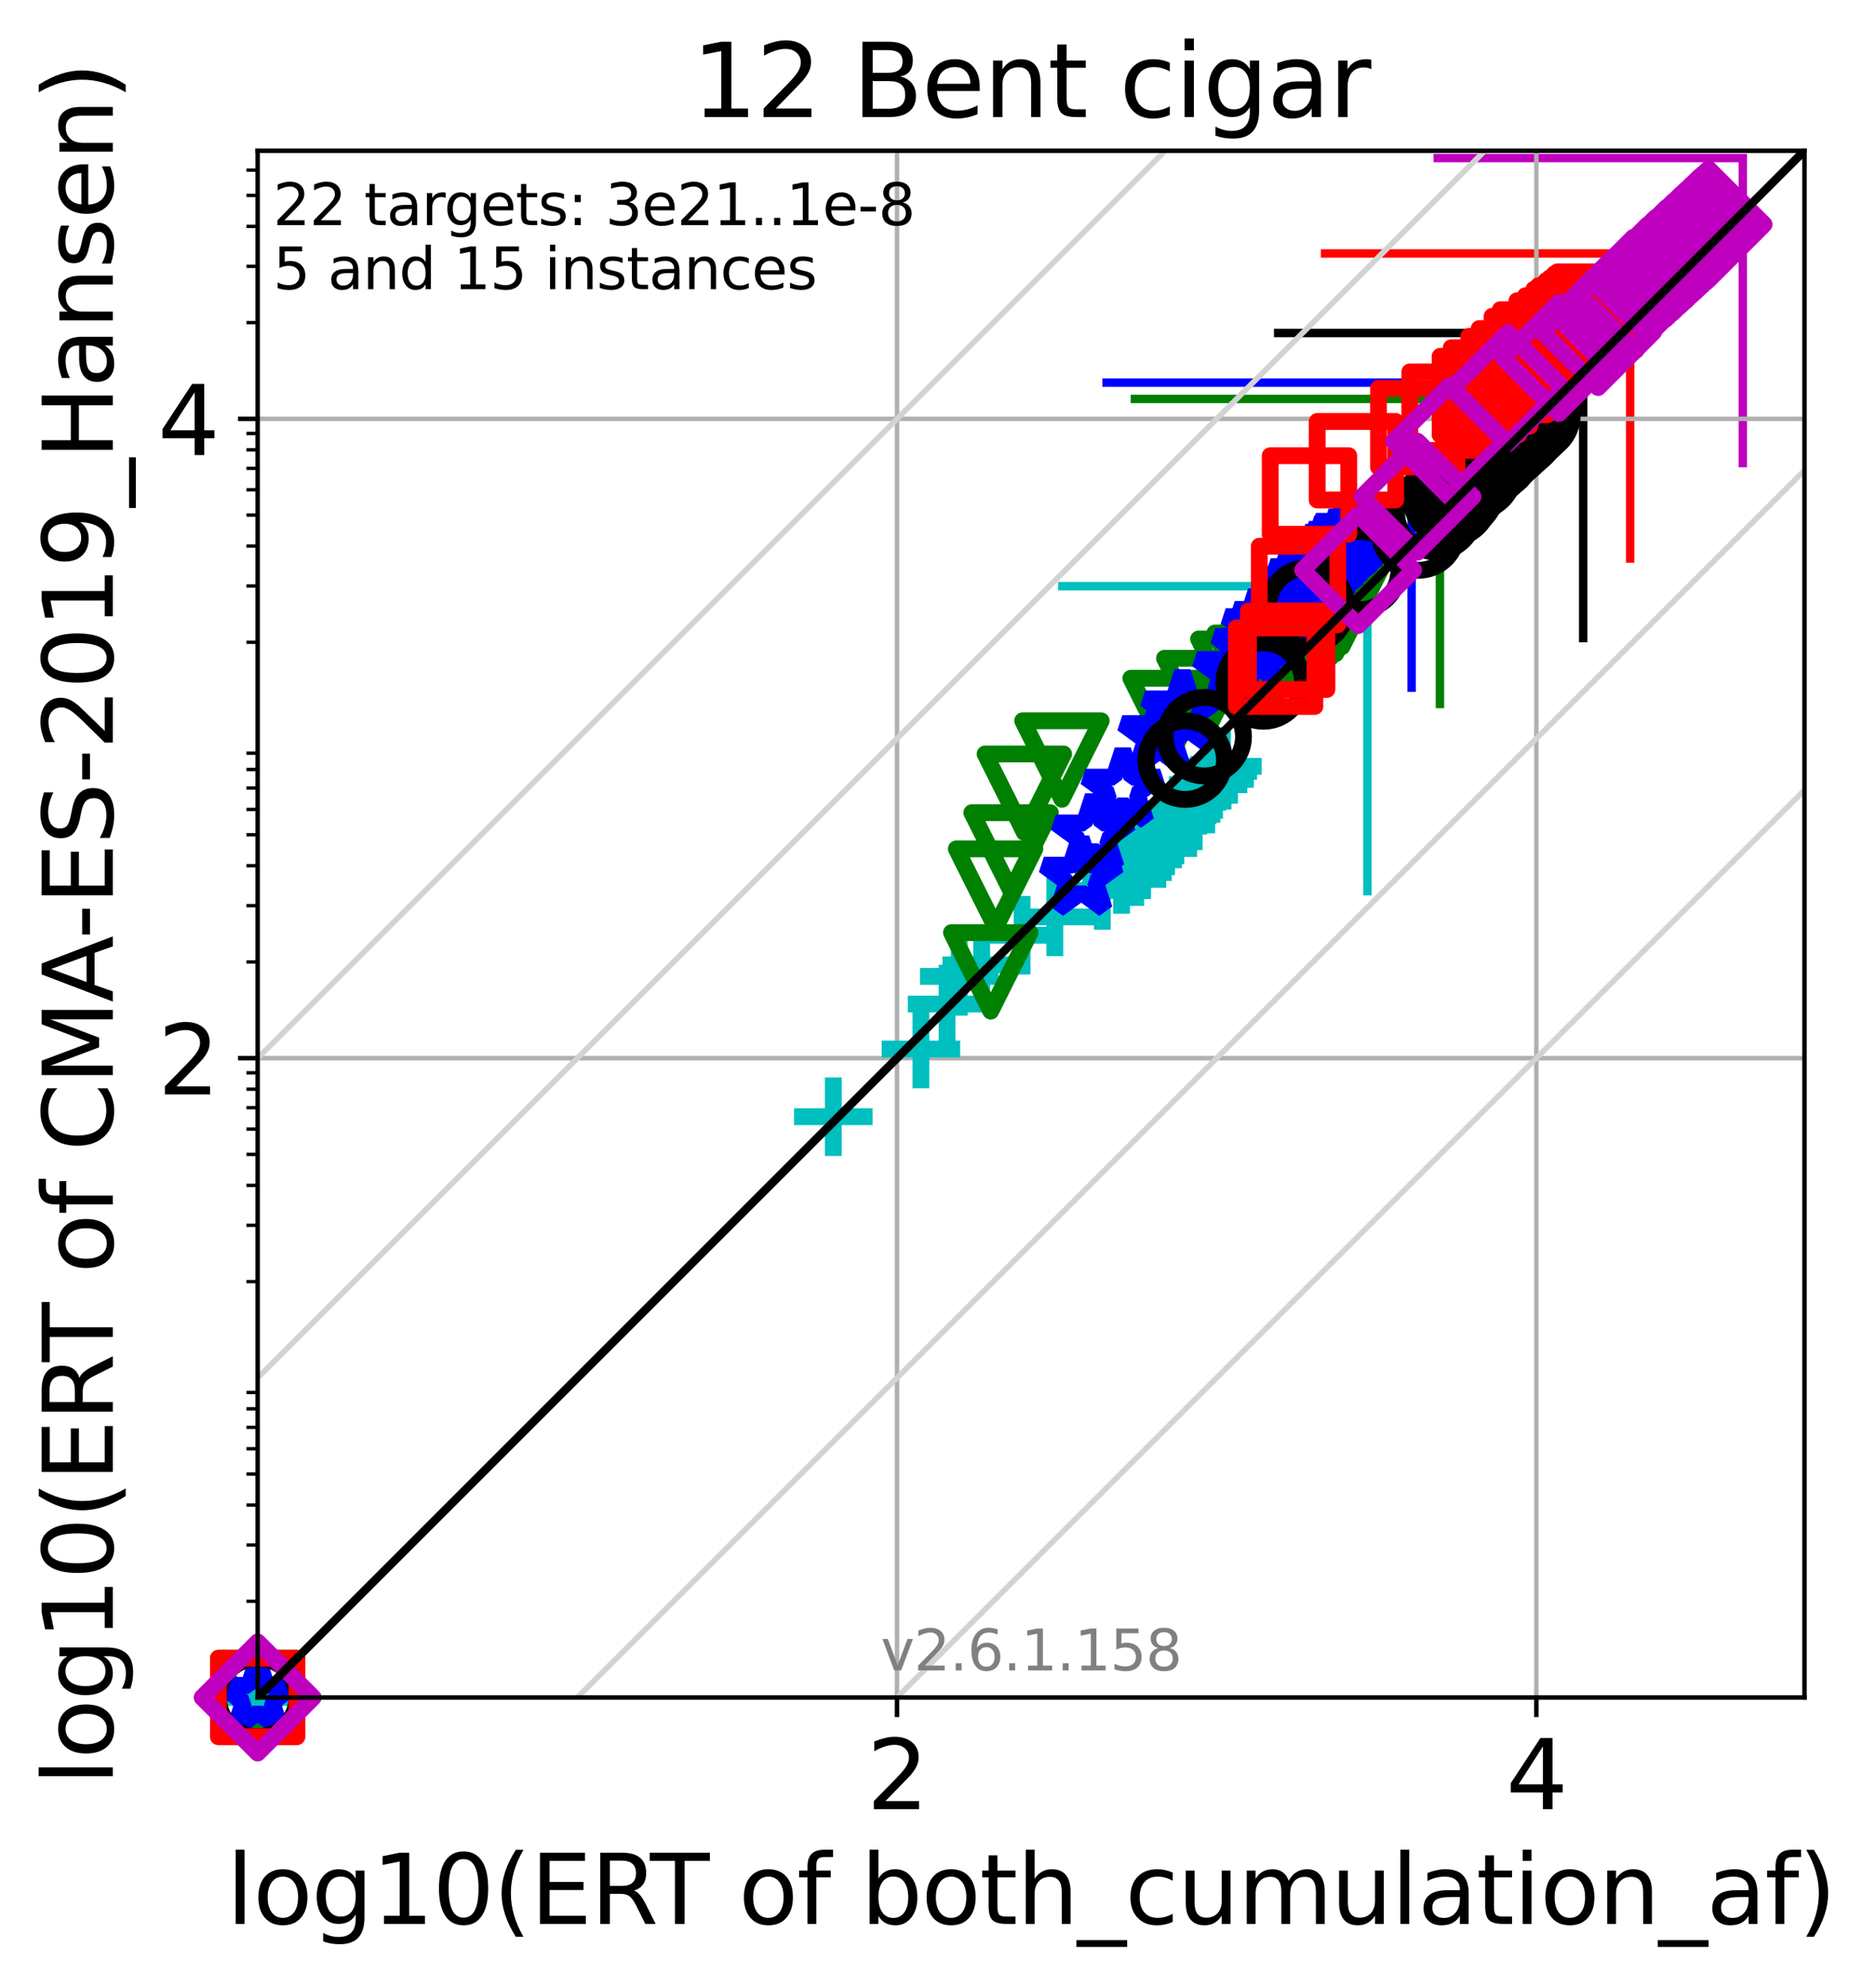 <?xml version="1.0" encoding="utf-8" standalone="no"?>
<!DOCTYPE svg PUBLIC "-//W3C//DTD SVG 1.1//EN"
  "http://www.w3.org/Graphics/SVG/1.1/DTD/svg11.dtd">
<svg xmlns:xlink="http://www.w3.org/1999/xlink" width="334.494pt" height="354.256pt" viewBox="0 0 334.494 354.256" xmlns="http://www.w3.org/2000/svg" version="1.1">
 <defs>
  <style type="text/css">*{stroke-linejoin: round; stroke-linecap: butt}</style>
 </defs>
 <g id="figure_1">
  <g id="patch_1">
   <path d="M 0 354.256 
L 334.494 354.256 
L 334.494 0 
L 0 0 
z
" style="fill: #ffffff"/>
  </g>
  <g id="axes_1">
   <g id="patch_2">
    <path d="M 45.942 302.677 
L 321.742 302.677 
L 321.742 26.877 
L 45.942 26.877 
z
" style="fill: #ffffff"/>
   </g>
   <g id="line2d_1">
    <path d="M 243.809 158.91 
L 243.809 104.519 
" clip-path="url(#p047f88af79)" style="fill: none; stroke: #00bfbf; stroke-width: 1.5; stroke-linecap: square"/>
   </g>
   <g id="line2d_2">
    <path d="M 189.418 104.519 
L 243.809 104.519 
" clip-path="url(#p047f88af79)" style="fill: none; stroke: #00bfbf; stroke-width: 1.5; stroke-linecap: square"/>
   </g>
   <g id="line2d_3">
    <path d="M 256.743 125.523 
L 256.743 71.133 
" clip-path="url(#p047f88af79)" style="fill: none; stroke: #008000; stroke-width: 1.5; stroke-linecap: square"/>
   </g>
   <g id="line2d_4">
    <path d="M 202.353 71.133 
L 256.743 71.133 
" clip-path="url(#p047f88af79)" style="fill: none; stroke: #008000; stroke-width: 1.5; stroke-linecap: square"/>
   </g>
   <g id="line2d_5">
    <path d="M 251.69 122.621 
L 251.69 68.23 
" clip-path="url(#p047f88af79)" style="fill: none; stroke: #0000ff; stroke-width: 1.5; stroke-linecap: square"/>
   </g>
   <g id="line2d_6">
    <path d="M 197.299 68.23 
L 251.69 68.23 
" clip-path="url(#p047f88af79)" style="fill: none; stroke: #0000ff; stroke-width: 1.5; stroke-linecap: square"/>
   </g>
   <g id="line2d_7">
    <path d="M 282.288 113.77 
L 282.288 59.38 
" clip-path="url(#p047f88af79)" style="fill: none; stroke: #000000; stroke-width: 1.5; stroke-linecap: square"/>
   </g>
   <g id="line2d_8">
    <path d="M 227.898 59.38 
L 282.288 59.38 
" clip-path="url(#p047f88af79)" style="fill: none; stroke: #000000; stroke-width: 1.5; stroke-linecap: square"/>
   </g>
   <g id="line2d_9">
    <path d="M 290.659 99.587 
L 290.659 45.197 
" clip-path="url(#p047f88af79)" style="fill: none; stroke: #ff0000; stroke-width: 1.5; stroke-linecap: square"/>
   </g>
   <g id="line2d_10">
    <path d="M 236.268 45.197 
L 290.659 45.197 
" clip-path="url(#p047f88af79)" style="fill: none; stroke: #ff0000; stroke-width: 1.5; stroke-linecap: square"/>
   </g>
   <g id="line2d_11">
    <path d="M 310.742 82.573 
L 310.742 28.183 
" clip-path="url(#p047f88af79)" style="fill: none; stroke: #bf00bf; stroke-width: 1.5; stroke-linecap: square"/>
   </g>
   <g id="line2d_12">
    <path d="M 256.352 28.183 
L 310.742 28.183 
" clip-path="url(#p047f88af79)" style="fill: none; stroke: #bf00bf; stroke-width: 1.5; stroke-linecap: square"/>
   </g>
   <g id="matplotlib.axis_1">
    <g id="xtick_1">
     <g id="line2d_13">
      <path d="M 159.939 302.677 
L 159.939 26.877 
" clip-path="url(#p047f88af79)" style="fill: none; stroke: #b0b0b0; stroke-width: 0.8; stroke-linecap: square"/>
     </g>
     <g id="line2d_14">
      <defs>
       <path id="m911736ede8" d="M 0 0 
L 0 3.5 
" style="stroke: #000000; stroke-width: 0.8"/>
      </defs>
      <g>
       <use xlink:href="#m911736ede8" x="159.939" y="302.677" style="stroke: #000000; stroke-width: 0.8"/>
      </g>
     </g>
     <g id="text_1">
      <!-- 2 -->
      <g transform="translate(154.531 322.595)scale(0.17 -0.17)">
       <defs>
        <path id="DejaVuSans-32" d="M 1228 531 
L 3431 531 
L 3431 0 
L 469 0 
L 469 531 
Q 828 903 1448 1529 
Q 2069 2156 2228 2338 
Q 2531 2678 2651 2914 
Q 2772 3150 2772 3378 
Q 2772 3750 2511 3984 
Q 2250 4219 1831 4219 
Q 1534 4219 1204 4116 
Q 875 4013 500 3803 
L 500 4441 
Q 881 4594 1212 4672 
Q 1544 4750 1819 4750 
Q 2544 4750 2975 4387 
Q 3406 4025 3406 3419 
Q 3406 3131 3298 2873 
Q 3191 2616 2906 2266 
Q 2828 2175 2409 1742 
Q 1991 1309 1228 531 
z
" transform="scale(0.016)"/>
       </defs>
       <use xlink:href="#DejaVuSans-32"/>
      </g>
     </g>
    </g>
    <g id="xtick_2">
     <g id="line2d_15">
      <path d="M 273.936 302.677 
L 273.936 26.877 
" clip-path="url(#p047f88af79)" style="fill: none; stroke: #b0b0b0; stroke-width: 0.8; stroke-linecap: square"/>
     </g>
     <g id="line2d_16">
      <g>
       <use xlink:href="#m911736ede8" x="273.936" y="302.677" style="stroke: #000000; stroke-width: 0.8"/>
      </g>
     </g>
     <g id="text_2">
      <!-- 4 -->
      <g transform="translate(268.528 322.595)scale(0.17 -0.17)">
       <defs>
        <path id="DejaVuSans-34" d="M 2419 4116 
L 825 1625 
L 2419 1625 
L 2419 4116 
z
M 2253 4666 
L 3047 4666 
L 3047 1625 
L 3713 1625 
L 3713 1100 
L 3047 1100 
L 3047 0 
L 2419 0 
L 2419 1100 
L 313 1100 
L 313 1709 
L 2253 4666 
z
" transform="scale(0.016)"/>
       </defs>
       <use xlink:href="#DejaVuSans-34"/>
      </g>
     </g>
    </g>
    <g id="text_3">
     <!-- log10(ERT of both_cumulation_af) -->
     <g transform="translate(40.39 343.047)scale(0.17 -0.17)">
      <defs>
       <path id="DejaVuSans-6c" d="M 603 4863 
L 1178 4863 
L 1178 0 
L 603 0 
L 603 4863 
z
" transform="scale(0.016)"/>
       <path id="DejaVuSans-6f" d="M 1959 3097 
Q 1497 3097 1228 2736 
Q 959 2375 959 1747 
Q 959 1119 1226 758 
Q 1494 397 1959 397 
Q 2419 397 2687 759 
Q 2956 1122 2956 1747 
Q 2956 2369 2687 2733 
Q 2419 3097 1959 3097 
z
M 1959 3584 
Q 2709 3584 3137 3096 
Q 3566 2609 3566 1747 
Q 3566 888 3137 398 
Q 2709 -91 1959 -91 
Q 1206 -91 779 398 
Q 353 888 353 1747 
Q 353 2609 779 3096 
Q 1206 3584 1959 3584 
z
" transform="scale(0.016)"/>
       <path id="DejaVuSans-67" d="M 2906 1791 
Q 2906 2416 2648 2759 
Q 2391 3103 1925 3103 
Q 1463 3103 1205 2759 
Q 947 2416 947 1791 
Q 947 1169 1205 825 
Q 1463 481 1925 481 
Q 2391 481 2648 825 
Q 2906 1169 2906 1791 
z
M 3481 434 
Q 3481 -459 3084 -895 
Q 2688 -1331 1869 -1331 
Q 1566 -1331 1297 -1286 
Q 1028 -1241 775 -1147 
L 775 -588 
Q 1028 -725 1275 -790 
Q 1522 -856 1778 -856 
Q 2344 -856 2625 -561 
Q 2906 -266 2906 331 
L 2906 616 
Q 2728 306 2450 153 
Q 2172 0 1784 0 
Q 1141 0 747 490 
Q 353 981 353 1791 
Q 353 2603 747 3093 
Q 1141 3584 1784 3584 
Q 2172 3584 2450 3431 
Q 2728 3278 2906 2969 
L 2906 3500 
L 3481 3500 
L 3481 434 
z
" transform="scale(0.016)"/>
       <path id="DejaVuSans-31" d="M 794 531 
L 1825 531 
L 1825 4091 
L 703 3866 
L 703 4441 
L 1819 4666 
L 2450 4666 
L 2450 531 
L 3481 531 
L 3481 0 
L 794 0 
L 794 531 
z
" transform="scale(0.016)"/>
       <path id="DejaVuSans-30" d="M 2034 4250 
Q 1547 4250 1301 3770 
Q 1056 3291 1056 2328 
Q 1056 1369 1301 889 
Q 1547 409 2034 409 
Q 2525 409 2770 889 
Q 3016 1369 3016 2328 
Q 3016 3291 2770 3770 
Q 2525 4250 2034 4250 
z
M 2034 4750 
Q 2819 4750 3233 4129 
Q 3647 3509 3647 2328 
Q 3647 1150 3233 529 
Q 2819 -91 2034 -91 
Q 1250 -91 836 529 
Q 422 1150 422 2328 
Q 422 3509 836 4129 
Q 1250 4750 2034 4750 
z
" transform="scale(0.016)"/>
       <path id="DejaVuSans-28" d="M 1984 4856 
Q 1566 4138 1362 3434 
Q 1159 2731 1159 2009 
Q 1159 1288 1364 580 
Q 1569 -128 1984 -844 
L 1484 -844 
Q 1016 -109 783 600 
Q 550 1309 550 2009 
Q 550 2706 781 3412 
Q 1013 4119 1484 4856 
L 1984 4856 
z
" transform="scale(0.016)"/>
       <path id="DejaVuSans-45" d="M 628 4666 
L 3578 4666 
L 3578 4134 
L 1259 4134 
L 1259 2753 
L 3481 2753 
L 3481 2222 
L 1259 2222 
L 1259 531 
L 3634 531 
L 3634 0 
L 628 0 
L 628 4666 
z
" transform="scale(0.016)"/>
       <path id="DejaVuSans-52" d="M 2841 2188 
Q 3044 2119 3236 1894 
Q 3428 1669 3622 1275 
L 4263 0 
L 3584 0 
L 2988 1197 
Q 2756 1666 2539 1819 
Q 2322 1972 1947 1972 
L 1259 1972 
L 1259 0 
L 628 0 
L 628 4666 
L 2053 4666 
Q 2853 4666 3247 4331 
Q 3641 3997 3641 3322 
Q 3641 2881 3436 2590 
Q 3231 2300 2841 2188 
z
M 1259 4147 
L 1259 2491 
L 2053 2491 
Q 2509 2491 2742 2702 
Q 2975 2913 2975 3322 
Q 2975 3731 2742 3939 
Q 2509 4147 2053 4147 
L 1259 4147 
z
" transform="scale(0.016)"/>
       <path id="DejaVuSans-54" d="M -19 4666 
L 3928 4666 
L 3928 4134 
L 2272 4134 
L 2272 0 
L 1638 0 
L 1638 4134 
L -19 4134 
L -19 4666 
z
" transform="scale(0.016)"/>
       <path id="DejaVuSans-20" transform="scale(0.016)"/>
       <path id="DejaVuSans-66" d="M 2375 4863 
L 2375 4384 
L 1825 4384 
Q 1516 4384 1395 4259 
Q 1275 4134 1275 3809 
L 1275 3500 
L 2222 3500 
L 2222 3053 
L 1275 3053 
L 1275 0 
L 697 0 
L 697 3053 
L 147 3053 
L 147 3500 
L 697 3500 
L 697 3744 
Q 697 4328 969 4595 
Q 1241 4863 1831 4863 
L 2375 4863 
z
" transform="scale(0.016)"/>
       <path id="DejaVuSans-62" d="M 3116 1747 
Q 3116 2381 2855 2742 
Q 2594 3103 2138 3103 
Q 1681 3103 1420 2742 
Q 1159 2381 1159 1747 
Q 1159 1113 1420 752 
Q 1681 391 2138 391 
Q 2594 391 2855 752 
Q 3116 1113 3116 1747 
z
M 1159 2969 
Q 1341 3281 1617 3432 
Q 1894 3584 2278 3584 
Q 2916 3584 3314 3078 
Q 3713 2572 3713 1747 
Q 3713 922 3314 415 
Q 2916 -91 2278 -91 
Q 1894 -91 1617 61 
Q 1341 213 1159 525 
L 1159 0 
L 581 0 
L 581 4863 
L 1159 4863 
L 1159 2969 
z
" transform="scale(0.016)"/>
       <path id="DejaVuSans-74" d="M 1172 4494 
L 1172 3500 
L 2356 3500 
L 2356 3053 
L 1172 3053 
L 1172 1153 
Q 1172 725 1289 603 
Q 1406 481 1766 481 
L 2356 481 
L 2356 0 
L 1766 0 
Q 1100 0 847 248 
Q 594 497 594 1153 
L 594 3053 
L 172 3053 
L 172 3500 
L 594 3500 
L 594 4494 
L 1172 4494 
z
" transform="scale(0.016)"/>
       <path id="DejaVuSans-68" d="M 3513 2113 
L 3513 0 
L 2938 0 
L 2938 2094 
Q 2938 2591 2744 2837 
Q 2550 3084 2163 3084 
Q 1697 3084 1428 2787 
Q 1159 2491 1159 1978 
L 1159 0 
L 581 0 
L 581 4863 
L 1159 4863 
L 1159 2956 
Q 1366 3272 1645 3428 
Q 1925 3584 2291 3584 
Q 2894 3584 3203 3211 
Q 3513 2838 3513 2113 
z
" transform="scale(0.016)"/>
       <path id="DejaVuSans-5f" d="M 3263 -1063 
L 3263 -1509 
L -63 -1509 
L -63 -1063 
L 3263 -1063 
z
" transform="scale(0.016)"/>
       <path id="DejaVuSans-63" d="M 3122 3366 
L 3122 2828 
Q 2878 2963 2633 3030 
Q 2388 3097 2138 3097 
Q 1578 3097 1268 2742 
Q 959 2388 959 1747 
Q 959 1106 1268 751 
Q 1578 397 2138 397 
Q 2388 397 2633 464 
Q 2878 531 3122 666 
L 3122 134 
Q 2881 22 2623 -34 
Q 2366 -91 2075 -91 
Q 1284 -91 818 406 
Q 353 903 353 1747 
Q 353 2603 823 3093 
Q 1294 3584 2113 3584 
Q 2378 3584 2631 3529 
Q 2884 3475 3122 3366 
z
" transform="scale(0.016)"/>
       <path id="DejaVuSans-75" d="M 544 1381 
L 544 3500 
L 1119 3500 
L 1119 1403 
Q 1119 906 1312 657 
Q 1506 409 1894 409 
Q 2359 409 2629 706 
Q 2900 1003 2900 1516 
L 2900 3500 
L 3475 3500 
L 3475 0 
L 2900 0 
L 2900 538 
Q 2691 219 2414 64 
Q 2138 -91 1772 -91 
Q 1169 -91 856 284 
Q 544 659 544 1381 
z
M 1991 3584 
L 1991 3584 
z
" transform="scale(0.016)"/>
       <path id="DejaVuSans-6d" d="M 3328 2828 
Q 3544 3216 3844 3400 
Q 4144 3584 4550 3584 
Q 5097 3584 5394 3201 
Q 5691 2819 5691 2113 
L 5691 0 
L 5113 0 
L 5113 2094 
Q 5113 2597 4934 2840 
Q 4756 3084 4391 3084 
Q 3944 3084 3684 2787 
Q 3425 2491 3425 1978 
L 3425 0 
L 2847 0 
L 2847 2094 
Q 2847 2600 2669 2842 
Q 2491 3084 2119 3084 
Q 1678 3084 1418 2786 
Q 1159 2488 1159 1978 
L 1159 0 
L 581 0 
L 581 3500 
L 1159 3500 
L 1159 2956 
Q 1356 3278 1631 3431 
Q 1906 3584 2284 3584 
Q 2666 3584 2933 3390 
Q 3200 3197 3328 2828 
z
" transform="scale(0.016)"/>
       <path id="DejaVuSans-61" d="M 2194 1759 
Q 1497 1759 1228 1600 
Q 959 1441 959 1056 
Q 959 750 1161 570 
Q 1363 391 1709 391 
Q 2188 391 2477 730 
Q 2766 1069 2766 1631 
L 2766 1759 
L 2194 1759 
z
M 3341 1997 
L 3341 0 
L 2766 0 
L 2766 531 
Q 2569 213 2275 61 
Q 1981 -91 1556 -91 
Q 1019 -91 701 211 
Q 384 513 384 1019 
Q 384 1609 779 1909 
Q 1175 2209 1959 2209 
L 2766 2209 
L 2766 2266 
Q 2766 2663 2505 2880 
Q 2244 3097 1772 3097 
Q 1472 3097 1187 3025 
Q 903 2953 641 2809 
L 641 3341 
Q 956 3463 1253 3523 
Q 1550 3584 1831 3584 
Q 2591 3584 2966 3190 
Q 3341 2797 3341 1997 
z
" transform="scale(0.016)"/>
       <path id="DejaVuSans-69" d="M 603 3500 
L 1178 3500 
L 1178 0 
L 603 0 
L 603 3500 
z
M 603 4863 
L 1178 4863 
L 1178 4134 
L 603 4134 
L 603 4863 
z
" transform="scale(0.016)"/>
       <path id="DejaVuSans-6e" d="M 3513 2113 
L 3513 0 
L 2938 0 
L 2938 2094 
Q 2938 2591 2744 2837 
Q 2550 3084 2163 3084 
Q 1697 3084 1428 2787 
Q 1159 2491 1159 1978 
L 1159 0 
L 581 0 
L 581 3500 
L 1159 3500 
L 1159 2956 
Q 1366 3272 1645 3428 
Q 1925 3584 2291 3584 
Q 2894 3584 3203 3211 
Q 3513 2838 3513 2113 
z
" transform="scale(0.016)"/>
       <path id="DejaVuSans-29" d="M 513 4856 
L 1013 4856 
Q 1481 4119 1714 3412 
Q 1947 2706 1947 2009 
Q 1947 1309 1714 600 
Q 1481 -109 1013 -844 
L 513 -844 
Q 928 -128 1133 580 
Q 1338 1288 1338 2009 
Q 1338 2731 1133 3434 
Q 928 4138 513 4856 
z
" transform="scale(0.016)"/>
      </defs>
      <use xlink:href="#DejaVuSans-6c"/>
      <use xlink:href="#DejaVuSans-6f" x="27.783"/>
      <use xlink:href="#DejaVuSans-67" x="88.965"/>
      <use xlink:href="#DejaVuSans-31" x="152.441"/>
      <use xlink:href="#DejaVuSans-30" x="216.064"/>
      <use xlink:href="#DejaVuSans-28" x="279.688"/>
      <use xlink:href="#DejaVuSans-45" x="318.701"/>
      <use xlink:href="#DejaVuSans-52" x="381.885"/>
      <use xlink:href="#DejaVuSans-54" x="444.117"/>
      <use xlink:href="#DejaVuSans-20" x="505.201"/>
      <use xlink:href="#DejaVuSans-6f" x="536.988"/>
      <use xlink:href="#DejaVuSans-66" x="598.17"/>
      <use xlink:href="#DejaVuSans-20" x="633.375"/>
      <use xlink:href="#DejaVuSans-62" x="665.162"/>
      <use xlink:href="#DejaVuSans-6f" x="728.639"/>
      <use xlink:href="#DejaVuSans-74" x="789.82"/>
      <use xlink:href="#DejaVuSans-68" x="829.029"/>
      <use xlink:href="#DejaVuSans-5f" x="892.408"/>
      <use xlink:href="#DejaVuSans-63" x="942.408"/>
      <use xlink:href="#DejaVuSans-75" x="997.389"/>
      <use xlink:href="#DejaVuSans-6d" x="1060.768"/>
      <use xlink:href="#DejaVuSans-75" x="1158.18"/>
      <use xlink:href="#DejaVuSans-6c" x="1221.559"/>
      <use xlink:href="#DejaVuSans-61" x="1249.342"/>
      <use xlink:href="#DejaVuSans-74" x="1310.621"/>
      <use xlink:href="#DejaVuSans-69" x="1349.83"/>
      <use xlink:href="#DejaVuSans-6f" x="1377.613"/>
      <use xlink:href="#DejaVuSans-6e" x="1438.795"/>
      <use xlink:href="#DejaVuSans-5f" x="1502.174"/>
      <use xlink:href="#DejaVuSans-61" x="1552.174"/>
      <use xlink:href="#DejaVuSans-66" x="1613.453"/>
      <use xlink:href="#DejaVuSans-29" x="1648.658"/>
     </g>
    </g>
   </g>
   <g id="matplotlib.axis_2">
    <g id="ytick_1">
     <g id="line2d_17">
      <path d="M 45.942 188.68 
L 321.742 188.68 
" clip-path="url(#p047f88af79)" style="fill: none; stroke: #b0b0b0; stroke-width: 0.8; stroke-linecap: square"/>
     </g>
     <g id="line2d_18">
      <defs>
       <path id="m4540e62af8" d="M 0 0 
L -3.5 0 
" style="stroke: #000000; stroke-width: 0.8"/>
      </defs>
      <g>
       <use xlink:href="#m4540e62af8" x="45.942" y="188.68" style="stroke: #000000; stroke-width: 0.8"/>
      </g>
     </g>
     <g id="text_4">
      <!-- 2 -->
      <g transform="translate(28.126 195.139)scale(0.17 -0.17)">
       <use xlink:href="#DejaVuSans-32"/>
      </g>
     </g>
    </g>
    <g id="ytick_2">
     <g id="line2d_19">
      <path d="M 45.942 74.683 
L 321.742 74.683 
" clip-path="url(#p047f88af79)" style="fill: none; stroke: #b0b0b0; stroke-width: 0.8; stroke-linecap: square"/>
     </g>
     <g id="line2d_20">
      <g>
       <use xlink:href="#m4540e62af8" x="45.942" y="74.683" style="stroke: #000000; stroke-width: 0.8"/>
      </g>
     </g>
     <g id="text_5">
      <!-- 4 -->
      <g transform="translate(28.126 81.142)scale(0.17 -0.17)">
       <use xlink:href="#DejaVuSans-34"/>
      </g>
     </g>
    </g>
    <g id="ytick_3">
     <g id="line2d_21">
      <defs>
       <path id="mba35202d3a" d="M 0 0 
L -2 0 
" style="stroke: #000000; stroke-width: 0.6"/>
      </defs>
      <g>
       <use xlink:href="#mba35202d3a" x="45.942" y="285.519" style="stroke: #000000; stroke-width: 0.6"/>
      </g>
     </g>
    </g>
    <g id="ytick_4">
     <g id="line2d_22">
      <g>
       <use xlink:href="#mba35202d3a" x="45.942" y="275.482" style="stroke: #000000; stroke-width: 0.6"/>
      </g>
     </g>
    </g>
    <g id="ytick_5">
     <g id="line2d_23">
      <g>
       <use xlink:href="#mba35202d3a" x="45.942" y="268.361" style="stroke: #000000; stroke-width: 0.6"/>
      </g>
     </g>
    </g>
    <g id="ytick_6">
     <g id="line2d_24">
      <g>
       <use xlink:href="#mba35202d3a" x="45.942" y="262.837" style="stroke: #000000; stroke-width: 0.6"/>
      </g>
     </g>
    </g>
    <g id="ytick_7">
     <g id="line2d_25">
      <g>
       <use xlink:href="#mba35202d3a" x="45.942" y="258.324" style="stroke: #000000; stroke-width: 0.6"/>
      </g>
     </g>
    </g>
    <g id="ytick_8">
     <g id="line2d_26">
      <g>
       <use xlink:href="#mba35202d3a" x="45.942" y="254.508" style="stroke: #000000; stroke-width: 0.6"/>
      </g>
     </g>
    </g>
    <g id="ytick_9">
     <g id="line2d_27">
      <g>
       <use xlink:href="#mba35202d3a" x="45.942" y="251.202" style="stroke: #000000; stroke-width: 0.6"/>
      </g>
     </g>
    </g>
    <g id="ytick_10">
     <g id="line2d_28">
      <g>
       <use xlink:href="#mba35202d3a" x="45.942" y="248.287" style="stroke: #000000; stroke-width: 0.6"/>
      </g>
     </g>
    </g>
    <g id="ytick_11">
     <g id="line2d_29">
      <g>
       <use xlink:href="#mba35202d3a" x="45.942" y="228.52" style="stroke: #000000; stroke-width: 0.6"/>
      </g>
     </g>
    </g>
    <g id="ytick_12">
     <g id="line2d_30">
      <g>
       <use xlink:href="#mba35202d3a" x="45.942" y="218.483" style="stroke: #000000; stroke-width: 0.6"/>
      </g>
     </g>
    </g>
    <g id="ytick_13">
     <g id="line2d_31">
      <g>
       <use xlink:href="#mba35202d3a" x="45.942" y="211.362" style="stroke: #000000; stroke-width: 0.6"/>
      </g>
     </g>
    </g>
    <g id="ytick_14">
     <g id="line2d_32">
      <g>
       <use xlink:href="#mba35202d3a" x="45.942" y="205.838" style="stroke: #000000; stroke-width: 0.6"/>
      </g>
     </g>
    </g>
    <g id="ytick_15">
     <g id="line2d_33">
      <g>
       <use xlink:href="#mba35202d3a" x="45.942" y="201.325" style="stroke: #000000; stroke-width: 0.6"/>
      </g>
     </g>
    </g>
    <g id="ytick_16">
     <g id="line2d_34">
      <g>
       <use xlink:href="#mba35202d3a" x="45.942" y="197.509" style="stroke: #000000; stroke-width: 0.6"/>
      </g>
     </g>
    </g>
    <g id="ytick_17">
     <g id="line2d_35">
      <g>
       <use xlink:href="#mba35202d3a" x="45.942" y="194.204" style="stroke: #000000; stroke-width: 0.6"/>
      </g>
     </g>
    </g>
    <g id="ytick_18">
     <g id="line2d_36">
      <g>
       <use xlink:href="#mba35202d3a" x="45.942" y="191.288" style="stroke: #000000; stroke-width: 0.6"/>
      </g>
     </g>
    </g>
    <g id="ytick_19">
     <g id="line2d_37">
      <g>
       <use xlink:href="#mba35202d3a" x="45.942" y="171.522" style="stroke: #000000; stroke-width: 0.6"/>
      </g>
     </g>
    </g>
    <g id="ytick_20">
     <g id="line2d_38">
      <g>
       <use xlink:href="#mba35202d3a" x="45.942" y="161.485" style="stroke: #000000; stroke-width: 0.6"/>
      </g>
     </g>
    </g>
    <g id="ytick_21">
     <g id="line2d_39">
      <g>
       <use xlink:href="#mba35202d3a" x="45.942" y="154.364" style="stroke: #000000; stroke-width: 0.6"/>
      </g>
     </g>
    </g>
    <g id="ytick_22">
     <g id="line2d_40">
      <g>
       <use xlink:href="#mba35202d3a" x="45.942" y="148.84" style="stroke: #000000; stroke-width: 0.6"/>
      </g>
     </g>
    </g>
    <g id="ytick_23">
     <g id="line2d_41">
      <g>
       <use xlink:href="#mba35202d3a" x="45.942" y="144.327" style="stroke: #000000; stroke-width: 0.6"/>
      </g>
     </g>
    </g>
    <g id="ytick_24">
     <g id="line2d_42">
      <g>
       <use xlink:href="#mba35202d3a" x="45.942" y="140.511" style="stroke: #000000; stroke-width: 0.6"/>
      </g>
     </g>
    </g>
    <g id="ytick_25">
     <g id="line2d_43">
      <g>
       <use xlink:href="#mba35202d3a" x="45.942" y="137.205" style="stroke: #000000; stroke-width: 0.6"/>
      </g>
     </g>
    </g>
    <g id="ytick_26">
     <g id="line2d_44">
      <g>
       <use xlink:href="#mba35202d3a" x="45.942" y="134.29" style="stroke: #000000; stroke-width: 0.6"/>
      </g>
     </g>
    </g>
    <g id="ytick_27">
     <g id="line2d_45">
      <g>
       <use xlink:href="#mba35202d3a" x="45.942" y="114.523" style="stroke: #000000; stroke-width: 0.6"/>
      </g>
     </g>
    </g>
    <g id="ytick_28">
     <g id="line2d_46">
      <g>
       <use xlink:href="#mba35202d3a" x="45.942" y="104.486" style="stroke: #000000; stroke-width: 0.6"/>
      </g>
     </g>
    </g>
    <g id="ytick_29">
     <g id="line2d_47">
      <g>
       <use xlink:href="#mba35202d3a" x="45.942" y="97.365" style="stroke: #000000; stroke-width: 0.6"/>
      </g>
     </g>
    </g>
    <g id="ytick_30">
     <g id="line2d_48">
      <g>
       <use xlink:href="#mba35202d3a" x="45.942" y="91.841" style="stroke: #000000; stroke-width: 0.6"/>
      </g>
     </g>
    </g>
    <g id="ytick_31">
     <g id="line2d_49">
      <g>
       <use xlink:href="#mba35202d3a" x="45.942" y="87.328" style="stroke: #000000; stroke-width: 0.6"/>
      </g>
     </g>
    </g>
    <g id="ytick_32">
     <g id="line2d_50">
      <g>
       <use xlink:href="#mba35202d3a" x="45.942" y="83.512" style="stroke: #000000; stroke-width: 0.6"/>
      </g>
     </g>
    </g>
    <g id="ytick_33">
     <g id="line2d_51">
      <g>
       <use xlink:href="#mba35202d3a" x="45.942" y="80.207" style="stroke: #000000; stroke-width: 0.6"/>
      </g>
     </g>
    </g>
    <g id="ytick_34">
     <g id="line2d_52">
      <g>
       <use xlink:href="#mba35202d3a" x="45.942" y="77.291" style="stroke: #000000; stroke-width: 0.6"/>
      </g>
     </g>
    </g>
    <g id="ytick_35">
     <g id="line2d_53">
      <g>
       <use xlink:href="#mba35202d3a" x="45.942" y="57.525" style="stroke: #000000; stroke-width: 0.6"/>
      </g>
     </g>
    </g>
    <g id="ytick_36">
     <g id="line2d_54">
      <g>
       <use xlink:href="#mba35202d3a" x="45.942" y="47.488" style="stroke: #000000; stroke-width: 0.6"/>
      </g>
     </g>
    </g>
    <g id="ytick_37">
     <g id="line2d_55">
      <g>
       <use xlink:href="#mba35202d3a" x="45.942" y="40.366" style="stroke: #000000; stroke-width: 0.6"/>
      </g>
     </g>
    </g>
    <g id="ytick_38">
     <g id="line2d_56">
      <g>
       <use xlink:href="#mba35202d3a" x="45.942" y="34.843" style="stroke: #000000; stroke-width: 0.6"/>
      </g>
     </g>
    </g>
    <g id="ytick_39">
     <g id="line2d_57">
      <g>
       <use xlink:href="#mba35202d3a" x="45.942" y="30.329" style="stroke: #000000; stroke-width: 0.6"/>
      </g>
     </g>
    </g>
    <g id="text_6">
     <!-- log10(ERT of CMA-ES-2019_Hansen) -->
     <g transform="translate(20.117 318.342)rotate(-90)scale(0.17 -0.17)">
      <defs>
       <path id="DejaVuSans-43" d="M 4122 4306 
L 4122 3641 
Q 3803 3938 3442 4084 
Q 3081 4231 2675 4231 
Q 1875 4231 1450 3742 
Q 1025 3253 1025 2328 
Q 1025 1406 1450 917 
Q 1875 428 2675 428 
Q 3081 428 3442 575 
Q 3803 722 4122 1019 
L 4122 359 
Q 3791 134 3420 21 
Q 3050 -91 2638 -91 
Q 1578 -91 968 557 
Q 359 1206 359 2328 
Q 359 3453 968 4101 
Q 1578 4750 2638 4750 
Q 3056 4750 3426 4639 
Q 3797 4528 4122 4306 
z
" transform="scale(0.016)"/>
       <path id="DejaVuSans-4d" d="M 628 4666 
L 1569 4666 
L 2759 1491 
L 3956 4666 
L 4897 4666 
L 4897 0 
L 4281 0 
L 4281 4097 
L 3078 897 
L 2444 897 
L 1241 4097 
L 1241 0 
L 628 0 
L 628 4666 
z
" transform="scale(0.016)"/>
       <path id="DejaVuSans-41" d="M 2188 4044 
L 1331 1722 
L 3047 1722 
L 2188 4044 
z
M 1831 4666 
L 2547 4666 
L 4325 0 
L 3669 0 
L 3244 1197 
L 1141 1197 
L 716 0 
L 50 0 
L 1831 4666 
z
" transform="scale(0.016)"/>
       <path id="DejaVuSans-2d" d="M 313 2009 
L 1997 2009 
L 1997 1497 
L 313 1497 
L 313 2009 
z
" transform="scale(0.016)"/>
       <path id="DejaVuSans-53" d="M 3425 4513 
L 3425 3897 
Q 3066 4069 2747 4153 
Q 2428 4238 2131 4238 
Q 1616 4238 1336 4038 
Q 1056 3838 1056 3469 
Q 1056 3159 1242 3001 
Q 1428 2844 1947 2747 
L 2328 2669 
Q 3034 2534 3370 2195 
Q 3706 1856 3706 1288 
Q 3706 609 3251 259 
Q 2797 -91 1919 -91 
Q 1588 -91 1214 -16 
Q 841 59 441 206 
L 441 856 
Q 825 641 1194 531 
Q 1563 422 1919 422 
Q 2459 422 2753 634 
Q 3047 847 3047 1241 
Q 3047 1584 2836 1778 
Q 2625 1972 2144 2069 
L 1759 2144 
Q 1053 2284 737 2584 
Q 422 2884 422 3419 
Q 422 4038 858 4394 
Q 1294 4750 2059 4750 
Q 2388 4750 2728 4690 
Q 3069 4631 3425 4513 
z
" transform="scale(0.016)"/>
       <path id="DejaVuSans-39" d="M 703 97 
L 703 672 
Q 941 559 1184 500 
Q 1428 441 1663 441 
Q 2288 441 2617 861 
Q 2947 1281 2994 2138 
Q 2813 1869 2534 1725 
Q 2256 1581 1919 1581 
Q 1219 1581 811 2004 
Q 403 2428 403 3163 
Q 403 3881 828 4315 
Q 1253 4750 1959 4750 
Q 2769 4750 3195 4129 
Q 3622 3509 3622 2328 
Q 3622 1225 3098 567 
Q 2575 -91 1691 -91 
Q 1453 -91 1209 -44 
Q 966 3 703 97 
z
M 1959 2075 
Q 2384 2075 2632 2365 
Q 2881 2656 2881 3163 
Q 2881 3666 2632 3958 
Q 2384 4250 1959 4250 
Q 1534 4250 1286 3958 
Q 1038 3666 1038 3163 
Q 1038 2656 1286 2365 
Q 1534 2075 1959 2075 
z
" transform="scale(0.016)"/>
       <path id="DejaVuSans-48" d="M 628 4666 
L 1259 4666 
L 1259 2753 
L 3553 2753 
L 3553 4666 
L 4184 4666 
L 4184 0 
L 3553 0 
L 3553 2222 
L 1259 2222 
L 1259 0 
L 628 0 
L 628 4666 
z
" transform="scale(0.016)"/>
       <path id="DejaVuSans-73" d="M 2834 3397 
L 2834 2853 
Q 2591 2978 2328 3040 
Q 2066 3103 1784 3103 
Q 1356 3103 1142 2972 
Q 928 2841 928 2578 
Q 928 2378 1081 2264 
Q 1234 2150 1697 2047 
L 1894 2003 
Q 2506 1872 2764 1633 
Q 3022 1394 3022 966 
Q 3022 478 2636 193 
Q 2250 -91 1575 -91 
Q 1294 -91 989 -36 
Q 684 19 347 128 
L 347 722 
Q 666 556 975 473 
Q 1284 391 1588 391 
Q 1994 391 2212 530 
Q 2431 669 2431 922 
Q 2431 1156 2273 1281 
Q 2116 1406 1581 1522 
L 1381 1569 
Q 847 1681 609 1914 
Q 372 2147 372 2553 
Q 372 3047 722 3315 
Q 1072 3584 1716 3584 
Q 2034 3584 2315 3537 
Q 2597 3491 2834 3397 
z
" transform="scale(0.016)"/>
       <path id="DejaVuSans-65" d="M 3597 1894 
L 3597 1613 
L 953 1613 
Q 991 1019 1311 708 
Q 1631 397 2203 397 
Q 2534 397 2845 478 
Q 3156 559 3463 722 
L 3463 178 
Q 3153 47 2828 -22 
Q 2503 -91 2169 -91 
Q 1331 -91 842 396 
Q 353 884 353 1716 
Q 353 2575 817 3079 
Q 1281 3584 2069 3584 
Q 2775 3584 3186 3129 
Q 3597 2675 3597 1894 
z
M 3022 2063 
Q 3016 2534 2758 2815 
Q 2500 3097 2075 3097 
Q 1594 3097 1305 2825 
Q 1016 2553 972 2059 
L 3022 2063 
z
" transform="scale(0.016)"/>
      </defs>
      <use xlink:href="#DejaVuSans-6c"/>
      <use xlink:href="#DejaVuSans-6f" x="27.783"/>
      <use xlink:href="#DejaVuSans-67" x="88.965"/>
      <use xlink:href="#DejaVuSans-31" x="152.441"/>
      <use xlink:href="#DejaVuSans-30" x="216.064"/>
      <use xlink:href="#DejaVuSans-28" x="279.688"/>
      <use xlink:href="#DejaVuSans-45" x="318.701"/>
      <use xlink:href="#DejaVuSans-52" x="381.885"/>
      <use xlink:href="#DejaVuSans-54" x="444.117"/>
      <use xlink:href="#DejaVuSans-20" x="505.201"/>
      <use xlink:href="#DejaVuSans-6f" x="536.988"/>
      <use xlink:href="#DejaVuSans-66" x="598.17"/>
      <use xlink:href="#DejaVuSans-20" x="633.375"/>
      <use xlink:href="#DejaVuSans-43" x="665.162"/>
      <use xlink:href="#DejaVuSans-4d" x="734.986"/>
      <use xlink:href="#DejaVuSans-41" x="821.266"/>
      <use xlink:href="#DejaVuSans-2d" x="887.424"/>
      <use xlink:href="#DejaVuSans-45" x="923.508"/>
      <use xlink:href="#DejaVuSans-53" x="986.691"/>
      <use xlink:href="#DejaVuSans-2d" x="1050.168"/>
      <use xlink:href="#DejaVuSans-32" x="1086.252"/>
      <use xlink:href="#DejaVuSans-30" x="1149.875"/>
      <use xlink:href="#DejaVuSans-31" x="1213.498"/>
      <use xlink:href="#DejaVuSans-39" x="1277.121"/>
      <use xlink:href="#DejaVuSans-5f" x="1340.744"/>
      <use xlink:href="#DejaVuSans-48" x="1390.744"/>
      <use xlink:href="#DejaVuSans-61" x="1465.939"/>
      <use xlink:href="#DejaVuSans-6e" x="1527.219"/>
      <use xlink:href="#DejaVuSans-73" x="1590.598"/>
      <use xlink:href="#DejaVuSans-65" x="1642.697"/>
      <use xlink:href="#DejaVuSans-6e" x="1704.221"/>
      <use xlink:href="#DejaVuSans-29" x="1767.6"/>
     </g>
    </g>
   </g>
   <g id="line2d_58">
    <defs>
     <path id="mfaa0c1439e" d="M -7 0 
L 7 0 
M 0 7 
L 0 -7 
" style="stroke: #00bfbf; stroke-width: 3"/>
    </defs>
    <g>
     <use xlink:href="#mfaa0c1439e" x="45.942" y="302.677" style="fill-opacity: 0; stroke: #00bfbf; stroke-width: 3"/>
     <use xlink:href="#mfaa0c1439e" x="148.58" y="199.116" style="fill-opacity: 0; stroke: #00bfbf; stroke-width: 3"/>
     <use xlink:href="#mfaa0c1439e" x="164.203" y="187.052" style="fill-opacity: 0; stroke: #00bfbf; stroke-width: 3"/>
     <use xlink:href="#mfaa0c1439e" x="168.862" y="179.031" style="fill-opacity: 0; stroke: #00bfbf; stroke-width: 3"/>
     <use xlink:href="#mfaa0c1439e" x="171.042" y="174.102" style="fill-opacity: 0; stroke: #00bfbf; stroke-width: 3"/>
     <use xlink:href="#mfaa0c1439e" x="175.033" y="172.047" style="fill-opacity: 0; stroke: #00bfbf; stroke-width: 3"/>
     <use xlink:href="#mfaa0c1439e" x="182.242" y="166.762" style="fill-opacity: 0; stroke: #00bfbf; stroke-width: 3"/>
     <use xlink:href="#mfaa0c1439e" x="188.073" y="163.489" style="fill-opacity: 0; stroke: #00bfbf; stroke-width: 3"/>
     <use xlink:href="#mfaa0c1439e" x="196.547" y="158.778" style="fill-opacity: 0; stroke: #00bfbf; stroke-width: 3"/>
     <use xlink:href="#mfaa0c1439e" x="199.977" y="155.917" style="fill-opacity: 0; stroke: #00bfbf; stroke-width: 3"/>
     <use xlink:href="#mfaa0c1439e" x="202.496" y="154.533" style="fill-opacity: 0; stroke: #00bfbf; stroke-width: 3"/>
     <use xlink:href="#mfaa0c1439e" x="203.725" y="153.321" style="fill-opacity: 0; stroke: #00bfbf; stroke-width: 3"/>
     <use xlink:href="#mfaa0c1439e" x="206.448" y="151.294" style="fill-opacity: 0; stroke: #00bfbf; stroke-width: 3"/>
     <use xlink:href="#mfaa0c1439e" x="207.42" y="150.078" style="fill-opacity: 0; stroke: #00bfbf; stroke-width: 3"/>
     <use xlink:href="#mfaa0c1439e" x="209.664" y="147.091" style="fill-opacity: 0; stroke: #00bfbf; stroke-width: 3"/>
     <use xlink:href="#mfaa0c1439e" x="210.602" y="145.2" style="fill-opacity: 0; stroke: #00bfbf; stroke-width: 3"/>
     <use xlink:href="#mfaa0c1439e" x="212.58" y="142.843" style="fill-opacity: 0; stroke: #00bfbf; stroke-width: 3"/>
     <use xlink:href="#mfaa0c1439e" x="213.722" y="141.808" style="fill-opacity: 0; stroke: #00bfbf; stroke-width: 3"/>
     <use xlink:href="#mfaa0c1439e" x="215.401" y="139.917" style="fill-opacity: 0; stroke: #00bfbf; stroke-width: 3"/>
     <use xlink:href="#mfaa0c1439e" x="216.558" y="138.962" style="fill-opacity: 0; stroke: #00bfbf; stroke-width: 3"/>
     <use xlink:href="#mfaa0c1439e" x="217.14" y="137.54" style="fill-opacity: 0; stroke: #00bfbf; stroke-width: 3"/>
     <use xlink:href="#mfaa0c1439e" x="217.965" y="136.644" style="fill-opacity: 0; stroke: #00bfbf; stroke-width: 3"/>
    </g>
   </g>
   <g id="line2d_59">
    <defs>
     <path id="m3ee9123854" d="M -0 7 
L 7 -7 
L -7 -7 
z
" style="stroke: #008000; stroke-width: 3; stroke-linejoin: miter"/>
    </defs>
    <g>
     <use xlink:href="#m3ee9123854" x="45.942" y="302.677" style="fill-opacity: 0; stroke: #008000; stroke-width: 3; stroke-linejoin: miter"/>
     <use xlink:href="#m3ee9123854" x="176.648" y="173.292" style="fill-opacity: 0; stroke: #008000; stroke-width: 3; stroke-linejoin: miter"/>
     <use xlink:href="#m3ee9123854" x="177.515" y="158.362" style="fill-opacity: 0; stroke: #008000; stroke-width: 3; stroke-linejoin: miter"/>
     <use xlink:href="#m3ee9123854" x="180.276" y="151.907" style="fill-opacity: 0; stroke: #008000; stroke-width: 3; stroke-linejoin: miter"/>
     <use xlink:href="#m3ee9123854" x="182.641" y="141.438" style="fill-opacity: 0; stroke: #008000; stroke-width: 3; stroke-linejoin: miter"/>
     <use xlink:href="#m3ee9123854" x="189.343" y="135.519" style="fill-opacity: 0; stroke: #008000; stroke-width: 3; stroke-linejoin: miter"/>
     <use xlink:href="#m3ee9123854" x="208.626" y="127.941" style="fill-opacity: 0; stroke: #008000; stroke-width: 3; stroke-linejoin: miter"/>
     <use xlink:href="#m3ee9123854" x="214.63" y="124.38" style="fill-opacity: 0; stroke: #008000; stroke-width: 3; stroke-linejoin: miter"/>
     <use xlink:href="#m3ee9123854" x="220.71" y="120.941" style="fill-opacity: 0; stroke: #008000; stroke-width: 3; stroke-linejoin: miter"/>
     <use xlink:href="#m3ee9123854" x="223.607" y="119.872" style="fill-opacity: 0; stroke: #008000; stroke-width: 3; stroke-linejoin: miter"/>
     <use xlink:href="#m3ee9123854" x="226.053" y="118.805" style="fill-opacity: 0; stroke: #008000; stroke-width: 3; stroke-linejoin: miter"/>
     <use xlink:href="#m3ee9123854" x="227.374" y="117.469" style="fill-opacity: 0; stroke: #008000; stroke-width: 3; stroke-linejoin: miter"/>
     <use xlink:href="#m3ee9123854" x="230.637" y="115.478" style="fill-opacity: 0; stroke: #008000; stroke-width: 3; stroke-linejoin: miter"/>
     <use xlink:href="#m3ee9123854" x="232.034" y="114.435" style="fill-opacity: 0; stroke: #008000; stroke-width: 3; stroke-linejoin: miter"/>
     <use xlink:href="#m3ee9123854" x="234.323" y="112.673" style="fill-opacity: 0; stroke: #008000; stroke-width: 3; stroke-linejoin: miter"/>
     <use xlink:href="#m3ee9123854" x="235.624" y="111.68" style="fill-opacity: 0; stroke: #008000; stroke-width: 3; stroke-linejoin: miter"/>
     <use xlink:href="#m3ee9123854" x="237.257" y="110.21" style="fill-opacity: 0; stroke: #008000; stroke-width: 3; stroke-linejoin: miter"/>
     <use xlink:href="#m3ee9123854" x="238.153" y="109.558" style="fill-opacity: 0; stroke: #008000; stroke-width: 3; stroke-linejoin: miter"/>
     <use xlink:href="#m3ee9123854" x="239.273" y="108.333" style="fill-opacity: 0; stroke: #008000; stroke-width: 3; stroke-linejoin: miter"/>
     <use xlink:href="#m3ee9123854" x="239.936" y="102.579" style="fill-opacity: 0; stroke: #008000; stroke-width: 3; stroke-linejoin: miter"/>
     <use xlink:href="#m3ee9123854" x="240.754" y="102.021" style="fill-opacity: 0; stroke: #008000; stroke-width: 3; stroke-linejoin: miter"/>
     <use xlink:href="#m3ee9123854" x="241.374" y="101.659" style="fill-opacity: 0; stroke: #008000; stroke-width: 3; stroke-linejoin: miter"/>
    </g>
   </g>
   <g id="line2d_60">
    <defs>
     <path id="m7994fa5b42" d="M 0 -7 
L -1.572 -2.163 
L -6.657 -2.163 
L -2.543 0.826 
L -4.114 5.663 
L -0 2.674 
L 4.114 5.663 
L 2.543 0.826 
L 6.657 -2.163 
L 1.572 -2.163 
z
" style="stroke: #0000ff; stroke-width: 3; stroke-linejoin: bevel"/>
    </defs>
    <g>
     <use xlink:href="#m7994fa5b42" x="45.942" y="302.677" style="fill-opacity: 0; stroke: #0000ff; stroke-width: 3; stroke-linejoin: bevel"/>
     <use xlink:href="#m7994fa5b42" x="192.776" y="156.432" style="fill-opacity: 0; stroke: #0000ff; stroke-width: 3; stroke-linejoin: bevel"/>
     <use xlink:href="#m7994fa5b42" x="194.903" y="148.909" style="fill-opacity: 0; stroke: #0000ff; stroke-width: 3; stroke-linejoin: bevel"/>
     <use xlink:href="#m7994fa5b42" x="200.201" y="140.733" style="fill-opacity: 0; stroke: #0000ff; stroke-width: 3; stroke-linejoin: bevel"/>
     <use xlink:href="#m7994fa5b42" x="206.772" y="131.172" style="fill-opacity: 0; stroke: #0000ff; stroke-width: 3; stroke-linejoin: bevel"/>
     <use xlink:href="#m7994fa5b42" x="210.831" y="126.781" style="fill-opacity: 0; stroke: #0000ff; stroke-width: 3; stroke-linejoin: bevel"/>
     <use xlink:href="#m7994fa5b42" x="220.098" y="119.752" style="fill-opacity: 0; stroke: #0000ff; stroke-width: 3; stroke-linejoin: bevel"/>
     <use xlink:href="#m7994fa5b42" x="223.371" y="115.621" style="fill-opacity: 0; stroke: #0000ff; stroke-width: 3; stroke-linejoin: bevel"/>
     <use xlink:href="#m7994fa5b42" x="225.203" y="112.11" style="fill-opacity: 0; stroke: #0000ff; stroke-width: 3; stroke-linejoin: bevel"/>
     <use xlink:href="#m7994fa5b42" x="226.809" y="110.831" style="fill-opacity: 0; stroke: #0000ff; stroke-width: 3; stroke-linejoin: bevel"/>
     <use xlink:href="#m7994fa5b42" x="229.192" y="108.589" style="fill-opacity: 0; stroke: #0000ff; stroke-width: 3; stroke-linejoin: bevel"/>
     <use xlink:href="#m7994fa5b42" x="230.244" y="107.038" style="fill-opacity: 0; stroke: #0000ff; stroke-width: 3; stroke-linejoin: bevel"/>
     <use xlink:href="#m7994fa5b42" x="231.859" y="104.604" style="fill-opacity: 0; stroke: #0000ff; stroke-width: 3; stroke-linejoin: bevel"/>
     <use xlink:href="#m7994fa5b42" x="233.216" y="103.189" style="fill-opacity: 0; stroke: #0000ff; stroke-width: 3; stroke-linejoin: bevel"/>
     <use xlink:href="#m7994fa5b42" x="234.933" y="101.374" style="fill-opacity: 0; stroke: #0000ff; stroke-width: 3; stroke-linejoin: bevel"/>
     <use xlink:href="#m7994fa5b42" x="236.188" y="100.442" style="fill-opacity: 0; stroke: #0000ff; stroke-width: 3; stroke-linejoin: bevel"/>
     <use xlink:href="#m7994fa5b42" x="237.614" y="98.988" style="fill-opacity: 0; stroke: #0000ff; stroke-width: 3; stroke-linejoin: bevel"/>
     <use xlink:href="#m7994fa5b42" x="238.321" y="98.14" style="fill-opacity: 0; stroke: #0000ff; stroke-width: 3; stroke-linejoin: bevel"/>
     <use xlink:href="#m7994fa5b42" x="239.393" y="97.093" style="fill-opacity: 0; stroke: #0000ff; stroke-width: 3; stroke-linejoin: bevel"/>
     <use xlink:href="#m7994fa5b42" x="240.044" y="96.556" style="fill-opacity: 0; stroke: #0000ff; stroke-width: 3; stroke-linejoin: bevel"/>
     <use xlink:href="#m7994fa5b42" x="241.002" y="95.597" style="fill-opacity: 0; stroke: #0000ff; stroke-width: 3; stroke-linejoin: bevel"/>
     <use xlink:href="#m7994fa5b42" x="241.285" y="95.115" style="fill-opacity: 0; stroke: #0000ff; stroke-width: 3; stroke-linejoin: bevel"/>
    </g>
   </g>
   <g id="line2d_61">
    <defs>
     <path id="m05668bc385" d="M 0 7 
C 1.856 7 3.637 6.262 4.95 4.95 
C 6.262 3.637 7 1.856 7 0 
C 7 -1.856 6.262 -3.637 4.95 -4.95 
C 3.637 -6.262 1.856 -7 0 -7 
C -1.856 -7 -3.637 -6.262 -4.95 -4.95 
C -6.262 -3.637 -7 -1.856 -7 0 
C -7 1.856 -6.262 3.637 -4.95 4.95 
C -3.637 6.262 -1.856 7 0 7 
z
" style="stroke: #000000; stroke-width: 3"/>
    </defs>
    <g>
     <use xlink:href="#m05668bc385" x="45.942" y="302.677" style="fill-opacity: 0; stroke: #000000; stroke-width: 3"/>
     <use xlink:href="#m05668bc385" x="211.327" y="135.544" style="fill-opacity: 0; stroke: #000000; stroke-width: 3"/>
     <use xlink:href="#m05668bc385" x="214.717" y="131.354" style="fill-opacity: 0; stroke: #000000; stroke-width: 3"/>
     <use xlink:href="#m05668bc385" x="225.249" y="121.606" style="fill-opacity: 0; stroke: #000000; stroke-width: 3"/>
     <use xlink:href="#m05668bc385" x="233.165" y="108.197" style="fill-opacity: 0; stroke: #000000; stroke-width: 3"/>
     <use xlink:href="#m05668bc385" x="242.409" y="101.722" style="fill-opacity: 0; stroke: #000000; stroke-width: 3"/>
     <use xlink:href="#m05668bc385" x="252.878" y="94.693" style="fill-opacity: 0; stroke: #000000; stroke-width: 3"/>
     <use xlink:href="#m05668bc385" x="256.013" y="91.4" style="fill-opacity: 0; stroke: #000000; stroke-width: 3"/>
     <use xlink:href="#m05668bc385" x="258.637" y="89.012" style="fill-opacity: 0; stroke: #000000; stroke-width: 3"/>
     <use xlink:href="#m05668bc385" x="259.785" y="87.598" style="fill-opacity: 0; stroke: #000000; stroke-width: 3"/>
     <use xlink:href="#m05668bc385" x="261.392" y="85.517" style="fill-opacity: 0; stroke: #000000; stroke-width: 3"/>
     <use xlink:href="#m05668bc385" x="262.987" y="84.242" style="fill-opacity: 0; stroke: #000000; stroke-width: 3"/>
     <use xlink:href="#m05668bc385" x="264.895" y="81.976" style="fill-opacity: 0; stroke: #000000; stroke-width: 3"/>
     <use xlink:href="#m05668bc385" x="266.19" y="80.851" style="fill-opacity: 0; stroke: #000000; stroke-width: 3"/>
     <use xlink:href="#m05668bc385" x="267.732" y="79.264" style="fill-opacity: 0; stroke: #000000; stroke-width: 3"/>
     <use xlink:href="#m05668bc385" x="268.701" y="78.387" style="fill-opacity: 0; stroke: #000000; stroke-width: 3"/>
     <use xlink:href="#m05668bc385" x="269.936" y="77.277" style="fill-opacity: 0; stroke: #000000; stroke-width: 3"/>
     <use xlink:href="#m05668bc385" x="270.719" y="76.56" style="fill-opacity: 0; stroke: #000000; stroke-width: 3"/>
     <use xlink:href="#m05668bc385" x="271.524" y="75.682" style="fill-opacity: 0; stroke: #000000; stroke-width: 3"/>
     <use xlink:href="#m05668bc385" x="272.152" y="75.102" style="fill-opacity: 0; stroke: #000000; stroke-width: 3"/>
     <use xlink:href="#m05668bc385" x="272.874" y="74.385" style="fill-opacity: 0; stroke: #000000; stroke-width: 3"/>
     <use xlink:href="#m05668bc385" x="273.338" y="73.988" style="fill-opacity: 0; stroke: #000000; stroke-width: 3"/>
    </g>
   </g>
   <g id="line2d_62">
    <defs>
     <path id="mc57bd1a4ab" d="M -7 7 
L 7 7 
L 7 -7 
L -7 -7 
z
" style="stroke: #ff0000; stroke-width: 3; stroke-linejoin: miter"/>
    </defs>
    <g>
     <use xlink:href="#mc57bd1a4ab" x="45.942" y="302.677" style="fill-opacity: 0; stroke: #ff0000; stroke-width: 3; stroke-linejoin: miter"/>
     <use xlink:href="#mc57bd1a4ab" x="227.442" y="118.966" style="fill-opacity: 0; stroke: #ff0000; stroke-width: 3; stroke-linejoin: miter"/>
     <use xlink:href="#mc57bd1a4ab" x="229.594" y="115.938" style="fill-opacity: 0; stroke: #ff0000; stroke-width: 3; stroke-linejoin: miter"/>
     <use xlink:href="#mc57bd1a4ab" x="231.534" y="104.395" style="fill-opacity: 0; stroke: #ff0000; stroke-width: 3; stroke-linejoin: miter"/>
     <use xlink:href="#mc57bd1a4ab" x="233.484" y="88.258" style="fill-opacity: 0; stroke: #ff0000; stroke-width: 3; stroke-linejoin: miter"/>
     <use xlink:href="#mc57bd1a4ab" x="241.86" y="82.154" style="fill-opacity: 0; stroke: #ff0000; stroke-width: 3; stroke-linejoin: miter"/>
     <use xlink:href="#mc57bd1a4ab" x="252.787" y="76.263" style="fill-opacity: 0; stroke: #ff0000; stroke-width: 3; stroke-linejoin: miter"/>
     <use xlink:href="#mc57bd1a4ab" x="258.368" y="73.318" style="fill-opacity: 0; stroke: #ff0000; stroke-width: 3; stroke-linejoin: miter"/>
     <use xlink:href="#mc57bd1a4ab" x="263.777" y="70.533" style="fill-opacity: 0; stroke: #ff0000; stroke-width: 3; stroke-linejoin: miter"/>
     <use xlink:href="#mc57bd1a4ab" x="265.759" y="69.005" style="fill-opacity: 0; stroke: #ff0000; stroke-width: 3; stroke-linejoin: miter"/>
     <use xlink:href="#mc57bd1a4ab" x="268.889" y="66.976" style="fill-opacity: 0; stroke: #ff0000; stroke-width: 3; stroke-linejoin: miter"/>
     <use xlink:href="#mc57bd1a4ab" x="270.735" y="65.591" style="fill-opacity: 0; stroke: #ff0000; stroke-width: 3; stroke-linejoin: miter"/>
     <use xlink:href="#mc57bd1a4ab" x="273.041" y="63.411" style="fill-opacity: 0; stroke: #ff0000; stroke-width: 3; stroke-linejoin: miter"/>
     <use xlink:href="#mc57bd1a4ab" x="274.502" y="62.226" style="fill-opacity: 0; stroke: #ff0000; stroke-width: 3; stroke-linejoin: miter"/>
     <use xlink:href="#mc57bd1a4ab" x="277.476" y="60.634" style="fill-opacity: 0; stroke: #ff0000; stroke-width: 3; stroke-linejoin: miter"/>
     <use xlink:href="#mc57bd1a4ab" x="278.98" y="59.734" style="fill-opacity: 0; stroke: #ff0000; stroke-width: 3; stroke-linejoin: miter"/>
     <use xlink:href="#mc57bd1a4ab" x="280.494" y="58.575" style="fill-opacity: 0; stroke: #ff0000; stroke-width: 3; stroke-linejoin: miter"/>
     <use xlink:href="#mc57bd1a4ab" x="281.288" y="57.947" style="fill-opacity: 0; stroke: #ff0000; stroke-width: 3; stroke-linejoin: miter"/>
     <use xlink:href="#mc57bd1a4ab" x="282.637" y="57.067" style="fill-opacity: 0; stroke: #ff0000; stroke-width: 3; stroke-linejoin: miter"/>
     <use xlink:href="#mc57bd1a4ab" x="283.307" y="56.557" style="fill-opacity: 0; stroke: #ff0000; stroke-width: 3; stroke-linejoin: miter"/>
     <use xlink:href="#mc57bd1a4ab" x="284.112" y="55.873" style="fill-opacity: 0; stroke: #ff0000; stroke-width: 3; stroke-linejoin: miter"/>
     <use xlink:href="#mc57bd1a4ab" x="284.678" y="55.478" style="fill-opacity: 0; stroke: #ff0000; stroke-width: 3; stroke-linejoin: miter"/>
    </g>
   </g>
   <g id="line2d_63">
    <defs>
     <path id="m12cd6b1480" d="M -0 9.899 
L 9.899 0 
L 0 -9.899 
L -9.899 -0 
z
" style="stroke: #bf00bf; stroke-width: 3; stroke-linejoin: miter"/>
    </defs>
    <g>
     <use xlink:href="#m12cd6b1480" x="45.942" y="302.677" style="fill-opacity: 0; stroke: #bf00bf; stroke-width: 3; stroke-linejoin: miter"/>
     <use xlink:href="#m12cd6b1480" x="242.16" y="101.641" style="fill-opacity: 0; stroke: #bf00bf; stroke-width: 3; stroke-linejoin: miter"/>
     <use xlink:href="#m12cd6b1480" x="252.74" y="88.57" style="fill-opacity: 0; stroke: #bf00bf; stroke-width: 3; stroke-linejoin: miter"/>
     <use xlink:href="#m12cd6b1480" x="258.38" y="78.69" style="fill-opacity: 0; stroke: #bf00bf; stroke-width: 3; stroke-linejoin: miter"/>
     <use xlink:href="#m12cd6b1480" x="268.853" y="69.215" style="fill-opacity: 0; stroke: #bf00bf; stroke-width: 3; stroke-linejoin: miter"/>
     <use xlink:href="#m12cd6b1480" x="277.938" y="63.834" style="fill-opacity: 0; stroke: #bf00bf; stroke-width: 3; stroke-linejoin: miter"/>
     <use xlink:href="#m12cd6b1480" x="284.942" y="59.204" style="fill-opacity: 0; stroke: #bf00bf; stroke-width: 3; stroke-linejoin: miter"/>
     <use xlink:href="#m12cd6b1480" x="287.186" y="56.189" style="fill-opacity: 0; stroke: #bf00bf; stroke-width: 3; stroke-linejoin: miter"/>
     <use xlink:href="#m12cd6b1480" x="289.68" y="53.957" style="fill-opacity: 0; stroke: #bf00bf; stroke-width: 3; stroke-linejoin: miter"/>
     <use xlink:href="#m12cd6b1480" x="291.239" y="52.209" style="fill-opacity: 0; stroke: #bf00bf; stroke-width: 3; stroke-linejoin: miter"/>
     <use xlink:href="#m12cd6b1480" x="293.717" y="50.028" style="fill-opacity: 0; stroke: #bf00bf; stroke-width: 3; stroke-linejoin: miter"/>
     <use xlink:href="#m12cd6b1480" x="295.147" y="48.71" style="fill-opacity: 0; stroke: #bf00bf; stroke-width: 3; stroke-linejoin: miter"/>
     <use xlink:href="#m12cd6b1480" x="297.071" y="46.956" style="fill-opacity: 0; stroke: #bf00bf; stroke-width: 3; stroke-linejoin: miter"/>
     <use xlink:href="#m12cd6b1480" x="298.262" y="45.89" style="fill-opacity: 0; stroke: #bf00bf; stroke-width: 3; stroke-linejoin: miter"/>
     <use xlink:href="#m12cd6b1480" x="299.689" y="44.56" style="fill-opacity: 0; stroke: #bf00bf; stroke-width: 3; stroke-linejoin: miter"/>
     <use xlink:href="#m12cd6b1480" x="300.533" y="43.792" style="fill-opacity: 0; stroke: #bf00bf; stroke-width: 3; stroke-linejoin: miter"/>
     <use xlink:href="#m12cd6b1480" x="301.583" y="42.804" style="fill-opacity: 0; stroke: #bf00bf; stroke-width: 3; stroke-linejoin: miter"/>
     <use xlink:href="#m12cd6b1480" x="302.241" y="42.212" style="fill-opacity: 0; stroke: #bf00bf; stroke-width: 3; stroke-linejoin: miter"/>
     <use xlink:href="#m12cd6b1480" x="303.05" y="41.402" style="fill-opacity: 0; stroke: #bf00bf; stroke-width: 3; stroke-linejoin: miter"/>
     <use xlink:href="#m12cd6b1480" x="303.575" y="40.958" style="fill-opacity: 0; stroke: #bf00bf; stroke-width: 3; stroke-linejoin: miter"/>
     <use xlink:href="#m12cd6b1480" x="304.258" y="40.366" style="fill-opacity: 0; stroke: #bf00bf; stroke-width: 3; stroke-linejoin: miter"/>
     <use xlink:href="#m12cd6b1480" x="304.643" y="40.011" style="fill-opacity: 0; stroke: #bf00bf; stroke-width: 3; stroke-linejoin: miter"/>
    </g>
   </g>
   <g id="line2d_64">
    <path d="M 45.942 302.677 
L 321.742 26.877 
" clip-path="url(#p047f88af79)" style="fill: none; stroke: #000000; stroke-width: 1.5; stroke-linecap: square"/>
   </g>
   <g id="line2d_65">
    <path d="M 102.94 302.677 
L 335.494 70.124 
" clip-path="url(#p047f88af79)" style="fill: none; stroke: #d3d3d3; stroke-linecap: square"/>
   </g>
   <g id="line2d_66">
    <path d="M 159.939 302.677 
L 335.494 127.122 
" clip-path="url(#p047f88af79)" style="fill: none; stroke: #d3d3d3; stroke-linecap: square"/>
   </g>
   <g id="line2d_67">
    <path d="M 45.942 245.679 
L 292.621 -1 
" clip-path="url(#p047f88af79)" style="fill: none; stroke: #d3d3d3; stroke-linecap: square"/>
   </g>
   <g id="line2d_68">
    <path d="M 45.942 188.68 
L 235.622 -1 
" clip-path="url(#p047f88af79)" style="fill: none; stroke: #d3d3d3; stroke-linecap: square"/>
   </g>
   <g id="patch_3">
    <path d="M 45.942 302.677 
L 45.942 26.877 
" style="fill: none; stroke: #000000; stroke-width: 0.8; stroke-linejoin: miter; stroke-linecap: square"/>
   </g>
   <g id="patch_4">
    <path d="M 321.742 302.677 
L 321.742 26.877 
" style="fill: none; stroke: #000000; stroke-width: 0.8; stroke-linejoin: miter; stroke-linecap: square"/>
   </g>
   <g id="patch_5">
    <path d="M 45.942 302.677 
L 321.742 302.677 
" style="fill: none; stroke: #000000; stroke-width: 0.8; stroke-linejoin: miter; stroke-linecap: square"/>
   </g>
   <g id="patch_6">
    <path d="M 45.942 26.877 
L 321.742 26.877 
" style="fill: none; stroke: #000000; stroke-width: 0.8; stroke-linejoin: miter; stroke-linecap: square"/>
   </g>
   <g id="text_7">
    <!-- 22 targets: 3e21..1e-8 -->
    <g transform="translate(48.7 40.144)scale(0.102 -0.102)">
     <defs>
      <path id="DejaVuSans-72" d="M 2631 2963 
Q 2534 3019 2420 3045 
Q 2306 3072 2169 3072 
Q 1681 3072 1420 2755 
Q 1159 2438 1159 1844 
L 1159 0 
L 581 0 
L 581 3500 
L 1159 3500 
L 1159 2956 
Q 1341 3275 1631 3429 
Q 1922 3584 2338 3584 
Q 2397 3584 2469 3576 
Q 2541 3569 2628 3553 
L 2631 2963 
z
" transform="scale(0.016)"/>
      <path id="DejaVuSans-3a" d="M 750 794 
L 1409 794 
L 1409 0 
L 750 0 
L 750 794 
z
M 750 3309 
L 1409 3309 
L 1409 2516 
L 750 2516 
L 750 3309 
z
" transform="scale(0.016)"/>
      <path id="DejaVuSans-33" d="M 2597 2516 
Q 3050 2419 3304 2112 
Q 3559 1806 3559 1356 
Q 3559 666 3084 287 
Q 2609 -91 1734 -91 
Q 1441 -91 1130 -33 
Q 819 25 488 141 
L 488 750 
Q 750 597 1062 519 
Q 1375 441 1716 441 
Q 2309 441 2620 675 
Q 2931 909 2931 1356 
Q 2931 1769 2642 2001 
Q 2353 2234 1838 2234 
L 1294 2234 
L 1294 2753 
L 1863 2753 
Q 2328 2753 2575 2939 
Q 2822 3125 2822 3475 
Q 2822 3834 2567 4026 
Q 2313 4219 1838 4219 
Q 1578 4219 1281 4162 
Q 984 4106 628 3988 
L 628 4550 
Q 988 4650 1302 4700 
Q 1616 4750 1894 4750 
Q 2613 4750 3031 4423 
Q 3450 4097 3450 3541 
Q 3450 3153 3228 2886 
Q 3006 2619 2597 2516 
z
" transform="scale(0.016)"/>
      <path id="DejaVuSans-2e" d="M 684 794 
L 1344 794 
L 1344 0 
L 684 0 
L 684 794 
z
" transform="scale(0.016)"/>
      <path id="DejaVuSans-38" d="M 2034 2216 
Q 1584 2216 1326 1975 
Q 1069 1734 1069 1313 
Q 1069 891 1326 650 
Q 1584 409 2034 409 
Q 2484 409 2743 651 
Q 3003 894 3003 1313 
Q 3003 1734 2745 1975 
Q 2488 2216 2034 2216 
z
M 1403 2484 
Q 997 2584 770 2862 
Q 544 3141 544 3541 
Q 544 4100 942 4425 
Q 1341 4750 2034 4750 
Q 2731 4750 3128 4425 
Q 3525 4100 3525 3541 
Q 3525 3141 3298 2862 
Q 3072 2584 2669 2484 
Q 3125 2378 3379 2068 
Q 3634 1759 3634 1313 
Q 3634 634 3220 271 
Q 2806 -91 2034 -91 
Q 1263 -91 848 271 
Q 434 634 434 1313 
Q 434 1759 690 2068 
Q 947 2378 1403 2484 
z
M 1172 3481 
Q 1172 3119 1398 2916 
Q 1625 2713 2034 2713 
Q 2441 2713 2670 2916 
Q 2900 3119 2900 3481 
Q 2900 3844 2670 4047 
Q 2441 4250 2034 4250 
Q 1625 4250 1398 4047 
Q 1172 3844 1172 3481 
z
" transform="scale(0.016)"/>
     </defs>
     <use xlink:href="#DejaVuSans-32"/>
     <use xlink:href="#DejaVuSans-32" x="63.623"/>
     <use xlink:href="#DejaVuSans-20" x="127.246"/>
     <use xlink:href="#DejaVuSans-74" x="159.033"/>
     <use xlink:href="#DejaVuSans-61" x="198.242"/>
     <use xlink:href="#DejaVuSans-72" x="259.521"/>
     <use xlink:href="#DejaVuSans-67" x="298.885"/>
     <use xlink:href="#DejaVuSans-65" x="362.361"/>
     <use xlink:href="#DejaVuSans-74" x="423.885"/>
     <use xlink:href="#DejaVuSans-73" x="463.094"/>
     <use xlink:href="#DejaVuSans-3a" x="515.193"/>
     <use xlink:href="#DejaVuSans-20" x="548.885"/>
     <use xlink:href="#DejaVuSans-33" x="580.672"/>
     <use xlink:href="#DejaVuSans-65" x="644.295"/>
     <use xlink:href="#DejaVuSans-32" x="705.818"/>
     <use xlink:href="#DejaVuSans-31" x="769.441"/>
     <use xlink:href="#DejaVuSans-2e" x="833.064"/>
     <use xlink:href="#DejaVuSans-2e" x="864.852"/>
     <use xlink:href="#DejaVuSans-31" x="896.639"/>
     <use xlink:href="#DejaVuSans-65" x="960.262"/>
     <use xlink:href="#DejaVuSans-2d" x="1021.785"/>
     <use xlink:href="#DejaVuSans-38" x="1057.869"/>
    </g>
    <!-- 5 and 15 instances -->
    <g transform="translate(48.7 51.565)scale(0.102 -0.102)">
     <defs>
      <path id="DejaVuSans-35" d="M 691 4666 
L 3169 4666 
L 3169 4134 
L 1269 4134 
L 1269 2991 
Q 1406 3038 1543 3061 
Q 1681 3084 1819 3084 
Q 2600 3084 3056 2656 
Q 3513 2228 3513 1497 
Q 3513 744 3044 326 
Q 2575 -91 1722 -91 
Q 1428 -91 1123 -41 
Q 819 9 494 109 
L 494 744 
Q 775 591 1075 516 
Q 1375 441 1709 441 
Q 2250 441 2565 725 
Q 2881 1009 2881 1497 
Q 2881 1984 2565 2268 
Q 2250 2553 1709 2553 
Q 1456 2553 1204 2497 
Q 953 2441 691 2322 
L 691 4666 
z
" transform="scale(0.016)"/>
      <path id="DejaVuSans-64" d="M 2906 2969 
L 2906 4863 
L 3481 4863 
L 3481 0 
L 2906 0 
L 2906 525 
Q 2725 213 2448 61 
Q 2172 -91 1784 -91 
Q 1150 -91 751 415 
Q 353 922 353 1747 
Q 353 2572 751 3078 
Q 1150 3584 1784 3584 
Q 2172 3584 2448 3432 
Q 2725 3281 2906 2969 
z
M 947 1747 
Q 947 1113 1208 752 
Q 1469 391 1925 391 
Q 2381 391 2643 752 
Q 2906 1113 2906 1747 
Q 2906 2381 2643 2742 
Q 2381 3103 1925 3103 
Q 1469 3103 1208 2742 
Q 947 2381 947 1747 
z
" transform="scale(0.016)"/>
     </defs>
     <use xlink:href="#DejaVuSans-35"/>
     <use xlink:href="#DejaVuSans-20" x="63.623"/>
     <use xlink:href="#DejaVuSans-61" x="95.41"/>
     <use xlink:href="#DejaVuSans-6e" x="156.689"/>
     <use xlink:href="#DejaVuSans-64" x="220.068"/>
     <use xlink:href="#DejaVuSans-20" x="283.545"/>
     <use xlink:href="#DejaVuSans-31" x="315.332"/>
     <use xlink:href="#DejaVuSans-35" x="378.955"/>
     <use xlink:href="#DejaVuSans-20" x="442.578"/>
     <use xlink:href="#DejaVuSans-69" x="474.365"/>
     <use xlink:href="#DejaVuSans-6e" x="502.148"/>
     <use xlink:href="#DejaVuSans-73" x="565.527"/>
     <use xlink:href="#DejaVuSans-74" x="617.627"/>
     <use xlink:href="#DejaVuSans-61" x="656.836"/>
     <use xlink:href="#DejaVuSans-6e" x="718.115"/>
     <use xlink:href="#DejaVuSans-63" x="781.494"/>
     <use xlink:href="#DejaVuSans-65" x="836.475"/>
     <use xlink:href="#DejaVuSans-73" x="897.998"/>
    </g>
   </g>
   <g id="text_8">
    <!-- v2.6.1.158 -->
    <g style="fill: #808080" transform="translate(157.028 297.839)scale(0.1 -0.1)">
     <defs>
      <path id="DejaVuSans-76" d="M 191 3500 
L 800 3500 
L 1894 563 
L 2988 3500 
L 3597 3500 
L 2284 0 
L 1503 0 
L 191 3500 
z
" transform="scale(0.016)"/>
      <path id="DejaVuSans-36" d="M 2113 2584 
Q 1688 2584 1439 2293 
Q 1191 2003 1191 1497 
Q 1191 994 1439 701 
Q 1688 409 2113 409 
Q 2538 409 2786 701 
Q 3034 994 3034 1497 
Q 3034 2003 2786 2293 
Q 2538 2584 2113 2584 
z
M 3366 4563 
L 3366 3988 
Q 3128 4100 2886 4159 
Q 2644 4219 2406 4219 
Q 1781 4219 1451 3797 
Q 1122 3375 1075 2522 
Q 1259 2794 1537 2939 
Q 1816 3084 2150 3084 
Q 2853 3084 3261 2657 
Q 3669 2231 3669 1497 
Q 3669 778 3244 343 
Q 2819 -91 2113 -91 
Q 1303 -91 875 529 
Q 447 1150 447 2328 
Q 447 3434 972 4092 
Q 1497 4750 2381 4750 
Q 2619 4750 2861 4703 
Q 3103 4656 3366 4563 
z
" transform="scale(0.016)"/>
     </defs>
     <use xlink:href="#DejaVuSans-76"/>
     <use xlink:href="#DejaVuSans-32" x="59.18"/>
     <use xlink:href="#DejaVuSans-2e" x="122.803"/>
     <use xlink:href="#DejaVuSans-36" x="154.59"/>
     <use xlink:href="#DejaVuSans-2e" x="218.213"/>
     <use xlink:href="#DejaVuSans-31" x="250"/>
     <use xlink:href="#DejaVuSans-2e" x="313.623"/>
     <use xlink:href="#DejaVuSans-31" x="345.41"/>
     <use xlink:href="#DejaVuSans-35" x="409.033"/>
     <use xlink:href="#DejaVuSans-38" x="472.656"/>
    </g>
   </g>
   <g id="text_9">
    <!-- 12 Bent cigar -->
    <g transform="translate(123.346 20.877)scale(0.18 -0.18)">
     <defs>
      <path id="DejaVuSans-42" d="M 1259 2228 
L 1259 519 
L 2272 519 
Q 2781 519 3026 730 
Q 3272 941 3272 1375 
Q 3272 1813 3026 2020 
Q 2781 2228 2272 2228 
L 1259 2228 
z
M 1259 4147 
L 1259 2741 
L 2194 2741 
Q 2656 2741 2882 2914 
Q 3109 3088 3109 3444 
Q 3109 3797 2882 3972 
Q 2656 4147 2194 4147 
L 1259 4147 
z
M 628 4666 
L 2241 4666 
Q 2963 4666 3353 4366 
Q 3744 4066 3744 3513 
Q 3744 3084 3544 2831 
Q 3344 2578 2956 2516 
Q 3422 2416 3680 2098 
Q 3938 1781 3938 1306 
Q 3938 681 3513 340 
Q 3088 0 2303 0 
L 628 0 
L 628 4666 
z
" transform="scale(0.016)"/>
     </defs>
     <use xlink:href="#DejaVuSans-31"/>
     <use xlink:href="#DejaVuSans-32" x="63.623"/>
     <use xlink:href="#DejaVuSans-20" x="127.246"/>
     <use xlink:href="#DejaVuSans-42" x="159.033"/>
     <use xlink:href="#DejaVuSans-65" x="227.637"/>
     <use xlink:href="#DejaVuSans-6e" x="289.16"/>
     <use xlink:href="#DejaVuSans-74" x="352.539"/>
     <use xlink:href="#DejaVuSans-20" x="391.748"/>
     <use xlink:href="#DejaVuSans-63" x="423.535"/>
     <use xlink:href="#DejaVuSans-69" x="478.516"/>
     <use xlink:href="#DejaVuSans-67" x="506.299"/>
     <use xlink:href="#DejaVuSans-61" x="569.775"/>
     <use xlink:href="#DejaVuSans-72" x="631.055"/>
    </g>
   </g>
  </g>
 </g>
 <defs>
  <clipPath id="p047f88af79">
   <rect x="45.942" y="26.877" width="275.8" height="275.8"/>
  </clipPath>
 </defs>
</svg>
